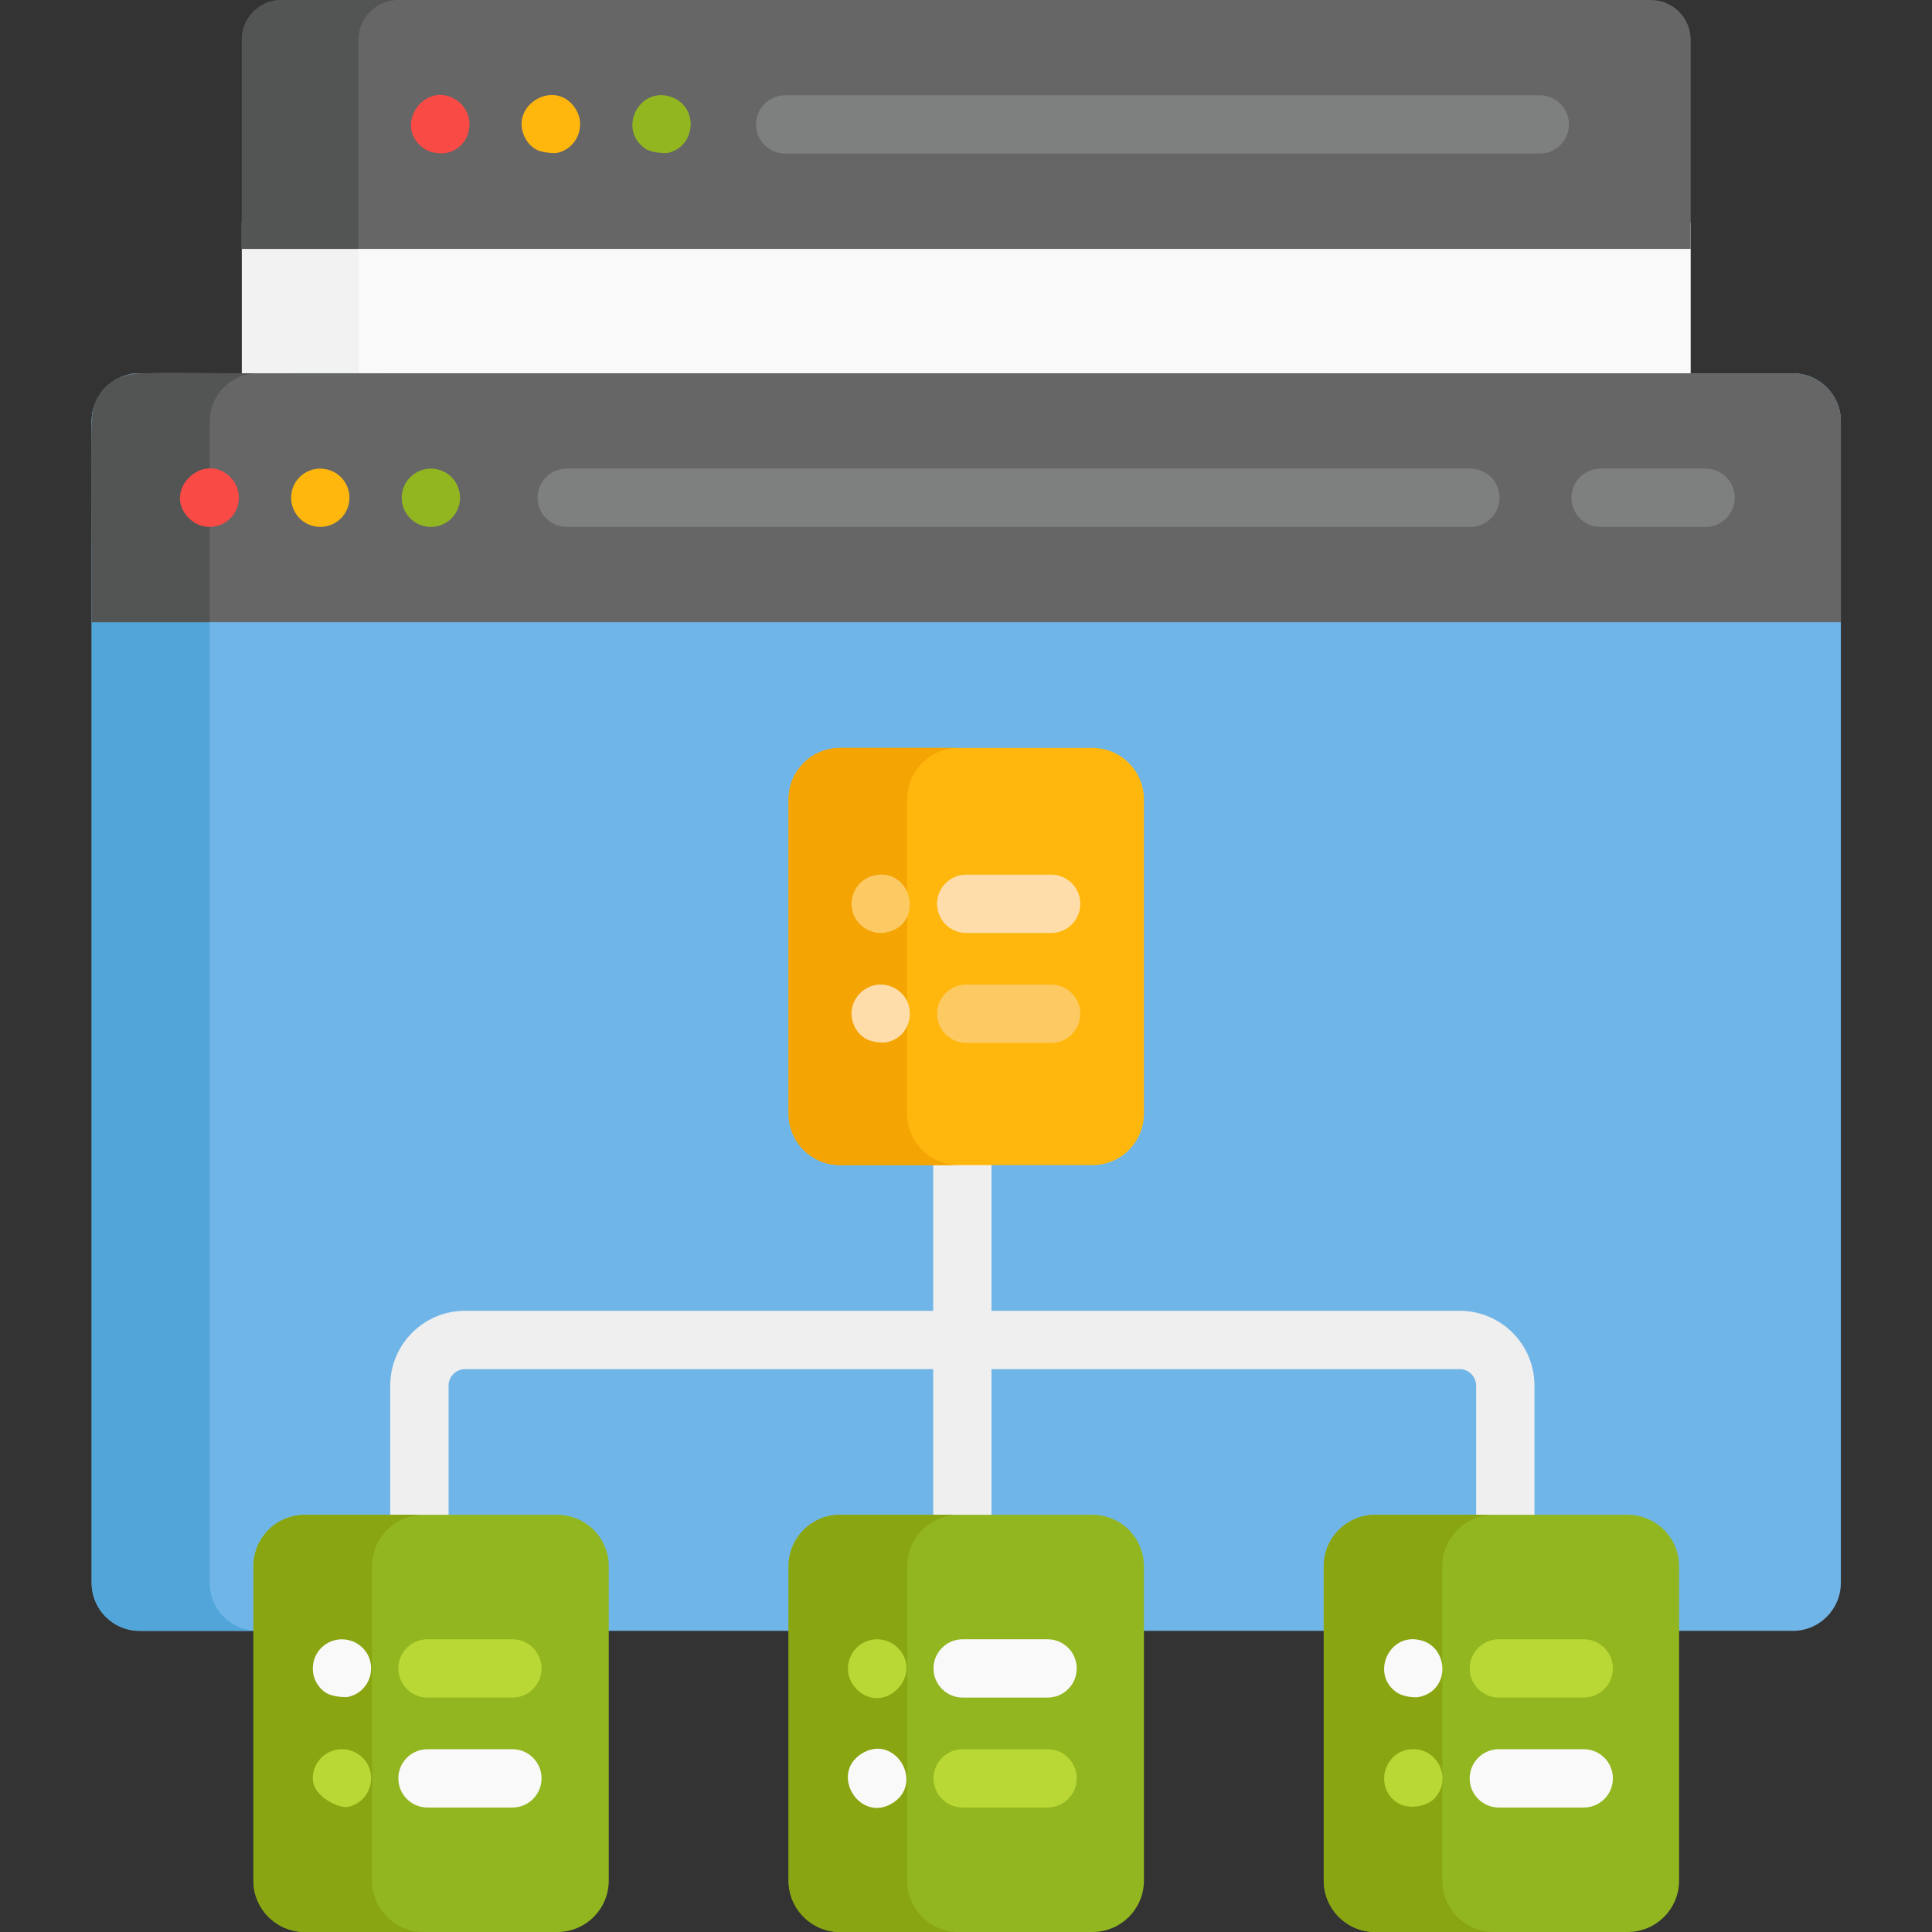 <?xml version="1.0" encoding="iso-8859-1"?>
<!-- Generator: Adobe Illustrator 19.0.0, SVG Export Plug-In . SVG Version: 6.00 Build 0)  -->
<svg version="1.1" id="Capa_1" xmlns="http://www.w3.org/2000/svg" xmlns:xlink="http://www.w3.org/1999/xlink" x="0px" y="0px"
	 viewBox="0 0 512.001 512.001" style="enable-background:new 0 0 512.001 512.001;" xml:space="preserve">
<rect x="0" y="0" width="512.001" height="512.001" fill="#333333" stroke="none"/>
<rect x="64.09" y="59.01" style="fill:#F9F9F9;" width="383.96" height="48.733"/>
<rect x="64.09" y="59.01" style="fill:#F2F2F2;" width="30.907" height="48.733"/>
<path style="fill:#70B5E8;" d="M475.112,98.932c-470.136,0-438.691-0.143-440.657,0.259c-5.801,1.187-10.165,6.319-10.165,12.472
	v307.81c0,7.04,5.708,12.73,12.73,12.73c133.09,0,304.865,0,438.092,0c7.03,0,12.731-5.697,12.731-12.73v-307.81
	C487.843,104.632,482.145,98.932,475.112,98.932z"/>
<path style="fill:#52A5D8;" d="M55.574,419.472v-307.81c0-7.04,5.708-12.73,12.73-12.73c-7.652,0-16.874,0-31.284,0
	c-7.016,0-12.73,5.685-12.73,12.73v307.81c0,6.152,4.364,11.285,10.165,12.472c1.836,0.375,0.022,0.259,33.85,0.259
	C61.288,432.202,55.574,426.517,55.574,419.472z"/>
<path style="fill:#666666;" d="M24.29,111.662v53.224h463.553v-53.224c0-7.031-5.7-12.73-12.731-12.73
	c-11.464,0-425.633,0-438.092,0C29.989,98.931,24.29,104.631,24.29,111.662z"/>
<path style="fill:#535454;" d="M68.304,98.932c-30.895,0-36.031-1.487-41.091,4.614c-4.006,4.883-2.921,4.739-2.923,61.34h31.284
	v-53.224C55.574,104.621,61.282,98.932,68.304,98.932z"/>
<path style="fill:#666666;" d="M437.501,0C418.915,0,95.451,0,74.63,0c-5.824,0-10.545,4.721-10.545,10.545v55.41h383.961v-55.41
	C448.046,4.721,443.326,0,437.501,0z"/>
<path style="fill:#535454;" d="M105.538,0H74.63c-5.824,0-10.545,4.721-10.545,10.545v55.41h30.907v-55.41
	C94.993,4.721,99.714,0,105.538,0z"/>
<path style="fill:#EFEFEF;" d="M386.857,347.378H262.762v-46.562c0-4.268-3.459-7.727-7.727-7.727c-4.267,0-7.727,3.459-7.727,7.727
	v46.562H123.214c-10.913,0-19.792,8.879-19.792,19.792v38.392c0,4.268,3.46,7.727,7.727,7.727s7.727-3.459,7.727-7.727V367.17
	c0-2.351,1.987-4.338,4.338-4.338h124.095v45.13c0,4.268,3.46,7.727,7.727,7.727s7.727-3.459,7.727-7.727v-45.13h124.095
	c2.352,0,4.338,1.987,4.338,4.338v38.392c0,4.268,3.46,7.727,7.727,7.727s7.727-3.459,7.727-7.727V367.17
	C406.649,356.257,397.77,347.378,386.857,347.378z"/>
<path style="fill:#F94A46;" d="M50.113,137.377c-7.411-7.401,3.9-18.002,10.921-10.93c2.927,2.841,3.101,7.834,0,10.93
	C58.053,140.359,53.139,140.404,50.113,137.377z"/>
<path style="fill:#FFB70D;" d="M84.884,139.634c-2.04,0-4.028-0.824-5.471-2.257c-1.432-1.442-2.256-3.431-2.256-5.47
	c0-6.002,6.599-9.859,12.013-6.429c0.423,0.289,0.814,0.608,1.175,0.969c1.442,1.432,2.266,3.431,2.266,5.46
	c0,2.039-0.824,4.028-2.266,5.47c-0.361,0.351-0.752,0.67-1.175,0.959c-0.423,0.278-0.865,0.515-1.34,0.71
	c-0.463,0.186-0.948,0.34-1.442,0.433C85.894,139.582,85.379,139.634,84.884,139.634z"/>
<path style="fill:#92B620;" d="M114.184,139.634c-0.495,0-1.01-0.051-1.504-0.155c-0.495-0.093-0.978-0.246-1.442-0.433
	c-0.474-0.195-0.917-0.433-1.339-0.71c-0.423-0.289-0.814-0.608-1.175-0.959c-1.442-1.442-2.267-3.431-2.267-5.47
	c0-2.029,0.825-4.028,2.267-5.46c0.361-0.361,0.752-0.68,1.175-0.969c0.422-0.268,0.865-0.515,1.339-0.7
	c0.464-0.196,0.948-0.35,1.442-0.443c1-0.206,2.019-0.206,3.019,0c0.495,0.093,0.978,0.247,1.442,0.443
	c0.474,0.185,0.917,0.433,1.339,0.7c0.423,0.289,0.814,0.608,1.175,0.969c1.432,1.432,2.256,3.431,2.256,5.46
	c0,2.039-0.824,4.028-2.256,5.47c-0.361,0.351-0.752,0.67-1.175,0.959c-0.422,0.278-0.865,0.515-1.339,0.71
	c-0.464,0.186-0.948,0.34-1.442,0.433C115.205,139.582,114.689,139.634,114.184,139.634z"/>
<g>
	<path style="fill:#7E7F7F;" d="M389.658,139.636H150.19c-4.267,0-7.727-3.459-7.727-7.727c0-4.268,3.459-7.727,7.727-7.727h239.469
		c4.267,0,7.727,3.459,7.727,7.727C397.385,136.177,393.926,139.636,389.658,139.636z"/>
	<path style="fill:#7E7F7F;" d="M451.99,139.636h-27.817c-4.267,0-7.727-3.459-7.727-7.727c0-4.268,3.459-7.727,7.727-7.727h27.817
		c4.267,0,7.727,3.459,7.727,7.727C459.717,136.177,456.258,139.636,451.99,139.636z"/>
</g>
<path style="fill:#F94A46;" d="M112.413,39.406c-8.599-5.874,0.267-18.457,8.571-12.858c5.753,3.931,3.905,12.713-2.771,14.002
	C117.199,40.756,114.37,40.726,112.413,39.406z"/>
<path style="fill:#FFB70D;" d="M141.723,39.406c-1.327-0.885-2.262-2.072-2.854-3.472c-3.536-8.379,8.36-15.14,13.558-7.243
	c3.098,4.591,0.39,10.855-4.914,11.859C147.018,40.652,143.45,40.569,141.723,39.406z"/>
<path style="fill:#92B620;" d="M171.023,39.406c-7.604-5.202-1.431-17.03,7.243-13.568c7.096,2.923,5.968,13.31-1.442,14.712
	C176.329,40.652,172.79,40.567,171.023,39.406z"/>
<path style="fill:#7E7F7F;" d="M408.056,40.704H208.089c-4.267,0-7.727-3.459-7.727-7.727s3.459-7.727,7.727-7.727h199.968
	c4.267,0,7.727,3.459,7.727,7.727S412.324,40.704,408.056,40.704z"/>
<g>
	<path style="fill:#92B620;" d="M147.691,401.441H80.793c-7.532,0-13.637,6.106-13.637,13.638c0,25.118,0,58.182,0,83.285
		c0,7.531,6.105,13.637,13.637,13.637h66.898c7.532,0,13.638-6.106,13.638-13.637c0-12.096,0-72.712,0-83.285
		C161.328,407.546,155.223,401.441,147.691,401.441z"/>
	<path style="fill:#92B620;" d="M289.515,401.441h-66.898c-7.532,0-13.637,6.106-13.637,13.638c0,42.509,0,40.639,0,83.285
		c0,7.531,6.105,13.637,13.637,13.637h66.898c7.532,0,13.638-6.106,13.638-13.637c0-9.561,0-73.644,0-83.285
		C303.153,407.546,297.047,401.441,289.515,401.441z"/>
</g>
<path style="fill:#FFB70D;" d="M289.515,198.209h-66.898c-7.532,0-13.637,6.106-13.637,13.638c0,17.387,0,66.131,0,83.285
	c0,7.531,6.105,13.637,13.637,13.637h66.898c7.532,0,13.638-6.106,13.638-13.637c0-16.943,0-66.062,0-83.285
	C303.153,204.315,297.047,198.209,289.515,198.209z"/>
<path style="fill:#92B620;" d="M431.339,401.441h-66.898c-7.532,0-13.637,6.106-13.637,13.638c0,53.25,0,35.957,0,83.285
	c0,7.531,6.105,13.637,13.637,13.637h66.898c7.532,0,13.638-6.106,13.638-13.637c0-29.808,0-53.642,0-83.285
	C444.977,407.546,438.871,401.441,431.339,401.441z"/>
<g>
	<path style="fill:#89A511;" d="M98.584,498.363c0-16.691,0-66.578,0-83.285c0-7.532,6.105-13.638,13.637-13.638H80.793
		c-7.532,0-13.637,6.106-13.637,13.638c0,16.788,0,66.669,0,83.285c0,7.531,6.105,13.637,13.637,13.637h31.428
		C104.689,512,98.584,505.894,98.584,498.363z"/>
	<path style="fill:#89A511;" d="M240.408,498.363c0-17.619,0-66.389,0-83.285c0-7.532,6.105-13.638,13.637-13.638h-31.428
		c-7.532,0-13.637,6.106-13.637,13.638c0,16.942,0,66.062,0,83.285c0,7.531,6.105,13.637,13.637,13.637h31.428
		C246.513,512,240.408,505.894,240.408,498.363z"/>
</g>
<path style="fill:#F4A403;" d="M240.408,295.131c0-24.334,0-57.621,0-83.285c0-7.532,6.105-13.637,13.637-13.637h-31.428
	c-7.532,0-13.637,6.106-13.637,13.637c0,17.387,0,66.13,0,83.285c0,7.531,6.105,13.637,13.637,13.637h31.428
	C246.513,308.768,240.408,302.663,240.408,295.131z"/>
<path style="fill:#89A511;" d="M382.232,498.363c0-10.142,0-73.046,0-83.285c0-7.532,6.105-13.638,13.637-13.638h-31.428
	c-7.532,0-13.637,6.106-13.637,13.638c0,11.791,0,70.875,0,83.285c0,7.531,6.105,13.637,13.637,13.637h31.428
	C388.337,512,382.232,505.894,382.232,498.363z"/>
<path style="fill:#FCC963;" d="M278.565,276.385h-22.501c-4.267,0-7.727-3.459-7.727-7.727c0-4.268,3.459-7.727,7.727-7.727h22.501
	c4.267,0,7.727,3.459,7.727,7.727S282.833,276.385,278.565,276.385z"/>
<g>
	<path style="fill:#FFDDAB;" d="M278.565,247.25h-22.501c-4.267,0-7.727-3.459-7.727-7.727s3.459-7.727,7.727-7.727h22.501
		c4.267,0,7.727,3.459,7.727,7.727S282.833,247.25,278.565,247.25z"/>
	<path style="fill:#FFDDAB;" d="M229.109,275.08c-1.614-1.061-2.845-2.788-3.286-4.914c-1.351-6.484,5.937-11.844,11.868-7.933
		c5.558,3.656,4.152,12.562-2.782,14.001C233.904,276.444,230.81,276.203,229.109,275.08z"/>
</g>
<path style="fill:#FCC963;" d="M227.934,244.986c-4.29-4.284-2.225-11.748,3.956-13.043c9.87-1.927,13.194,13.044,3.019,15.155
	C232.597,247.583,229.945,246.938,227.934,244.986z"/>
<path style="fill:#F9F9F9;" d="M419.709,479.014h-22.501c-4.267,0-7.727-3.459-7.727-7.727c0-4.268,3.459-7.727,7.727-7.727h22.501
	c4.267,0,7.727,3.459,7.727,7.727S423.976,479.014,419.709,479.014z"/>
<g>
	<path style="fill:#B9D835;" d="M419.709,449.88h-22.501c-4.267,0-7.727-3.459-7.727-7.727c0-4.268,3.459-7.727,7.727-7.727h22.501
		c4.267,0,7.727,3.459,7.727,7.727S423.976,449.88,419.709,449.88z"/>
	<path style="fill:#B9D835;" d="M370.252,477.709c-6.324-4.171-3.347-14.156,4.296-14.156c6.831,0,10.325,8.3,5.46,13.197
		C378.179,478.581,373.437,479.804,370.252,477.709z"/>
</g>
<path style="fill:#F9F9F9;" d="M370.252,448.573c-7.031-4.638-2.41-15.685,5.8-13.991c7.845,1.469,8.672,13.329,0,15.145
	C375.058,449.934,372.017,449.735,370.252,448.573z"/>
<path style="fill:#B9D835;" d="M277.617,479.014h-22.501c-4.267,0-7.727-3.459-7.727-7.727c0-4.268,3.459-7.727,7.727-7.727h22.501
	c4.267,0,7.727,3.459,7.727,7.727S281.885,479.014,277.617,479.014z"/>
<g>
	<path style="fill:#F9F9F9;" d="M277.617,449.88h-22.501c-4.267,0-7.727-3.459-7.727-7.727c0-4.268,3.459-7.727,7.727-7.727h22.501
		c4.267,0,7.727,3.459,7.727,7.727S281.885,449.88,277.617,449.88z"/>
	<path style="fill:#F9F9F9;" d="M228.161,464.861c8.765-5.766,16.899,7.362,8.582,12.848
		C228.098,483.395,219.788,470.382,228.161,464.861z"/>
</g>
<path style="fill:#B9D835;" d="M226.986,447.616c-3.015-3.016-3.02-7.891,0-10.931c3.108-3.018,7.83-3.01,10.931,0
	C244.986,443.8,234.357,454.976,226.986,447.616z"/>
<path style="fill:#F9F9F9;" d="M135.791,479.014H113.29c-4.267,0-7.727-3.459-7.727-7.727c0-4.268,3.459-7.727,7.727-7.727h22.501
	c4.267,0,7.727,3.459,7.727,7.727S140.058,479.014,135.791,479.014z"/>
<g>
	<path style="fill:#B9D835;" d="M135.791,449.88H113.29c-4.267,0-7.727-3.459-7.727-7.727c0-4.268,3.459-7.727,7.727-7.727h22.501
		c4.267,0,7.727,3.459,7.727,7.727S140.058,449.88,135.791,449.88z"/>
	<path style="fill:#B9D835;" d="M82.896,471.29c0-6.079,6.77-9.881,12.023-6.429c5.627,3.715,4.059,12.581-2.782,14.001
		C90.022,479.297,82.896,476.235,82.896,471.29z"/>
</g>
<path style="fill:#F9F9F9;" d="M86.337,448.573c-5.043-3.326-4.474-11.104,1.329-13.558c2.254-0.955,5.082-0.75,7.242,0.711
	c5.612,3.733,4.115,12.529-2.771,14.001C91.633,449.83,88.063,449.737,86.337,448.573z"/>
<g>
</g>
<g>
</g>
<g>
</g>
<g>
</g>
<g>
</g>
<g>
</g>
<g>
</g>
<g>
</g>
<g>
</g>
<g>
</g>
<g>
</g>
<g>
</g>
<g>
</g>
<g>
</g>
<g>
</g>
</svg>
